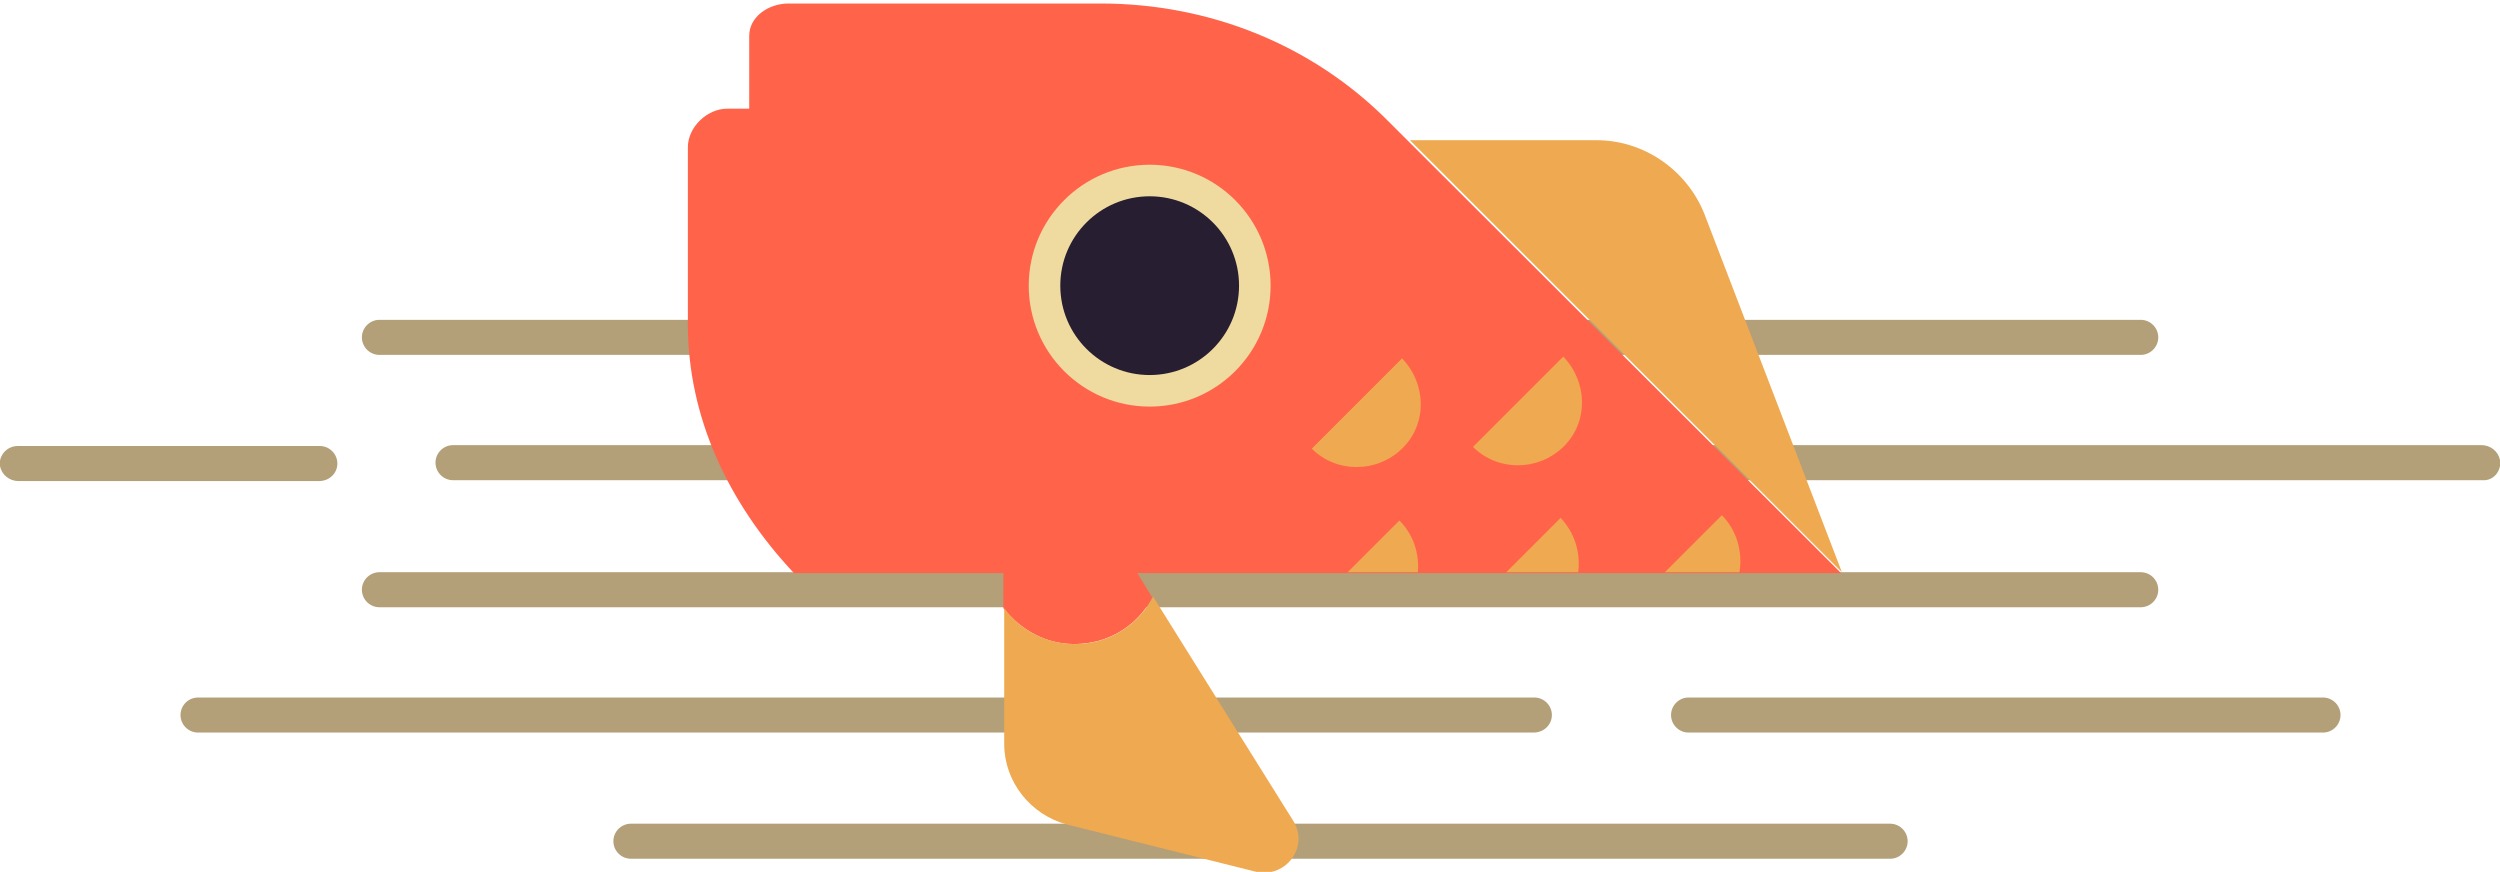 <svg xmlns="http://www.w3.org/2000/svg" viewBox="0 0 285.3 99.5"><path fill="#B39F78" d="M43.3 69.3h201c1.1 0 2-.9 2-2s-.9-2-2-2h-201c-1.1 0-2 .9-2 2s.9 2 2 2zM215.7 94H72c-1.1 0-2 .9-2 2s.9 2 2 2h143.7c1.1 0 2-.9 2-2s-.9-2-2-2zM43.3 40.5h201c1.1 0 2-.9 2-2s-.9-2-2-2h-201c-1.1 0-2 .9-2 2s.9 2 2 2zm221.8 39.1h-72.4c-1.1 0-2 .9-2 2s.9 2 2 2h72.4c1.1 0 2-.9 2-2s-.9-2-2-2zm-88 2c0-1.1-.9-2-2-2H22.6c-1.1 0-2 .9-2 2s.9 2 2 2H175c1.2 0 2.1-.9 2.1-2zm108.2-29.1c-.2-1-1.1-1.7-2.1-1.7H51.7c-1.1 0-2 .9-2 2s.9 2 2 2h231.6c1.2.1 2.2-1 2-2.3zm-246.8.4c0-1.1-.9-2-2-2H2c-1.2 0-2.2 1.1-2 2.3.2 1 1.1 1.7 2.1 1.7h34.3c1.2 0 2.1-.9 2.1-2z"/><path fill="#FF644B" d="M210.1 65.4l-51.6-51.5C149.8 5.1 138 .4 125.6.4H90c-2.3 0-4.5 1.5-4.5 3.7v8.3H83c-2.3 0-4.5 2.1-4.5 4.4V37c0 10.6 4.6 20.4 12.1 28.4h23.9v4c2 2.5 4.8 4.1 8.1 4.1 3.9 0 7.2-2.1 8.9-5.3l-1.7-2.8h80.3z"/><circle fill="#EFDB9F" cx="131.2" cy="32.6" r="13.8"/><circle fill="#281E32" cx="131.2" cy="32.6" r="10.2"/><path fill="#EFA950" d="M147.6 93.7l-16-25.6c-1.7 3.2-5 5.4-8.9 5.4-3.3 0-6.3-1.6-8.1-4.1v15.5c0 4.3 3 8.1 7.2 9.2l21.6 5.4c3.4.7 6-2.9 4.2-5.8zm6.2-28.4h8c.2-2.1-.5-4.3-2.1-5.9l-5.9 5.9zm42.7-6.5l-6.5 6.5h8.5c.4-2.3-.3-4.8-2-6.5zm-24.6 6.5h8.2c.3-2.2-.4-4.5-2-6.2l-6.2 6.2zM168.1 51c2.8 2.8 7.4 2.8 10.3 0s2.8-7.4 0-10.3L168.1 51zm-18.4.2c2.8 2.8 7.4 2.8 10.3 0s2.8-7.4 0-10.3l-10.3 10.3zM160.9 16h21.3c5.4 0 10.3 3.4 12.3 8.4l15.7 40.9L160.9 16z"/></svg>